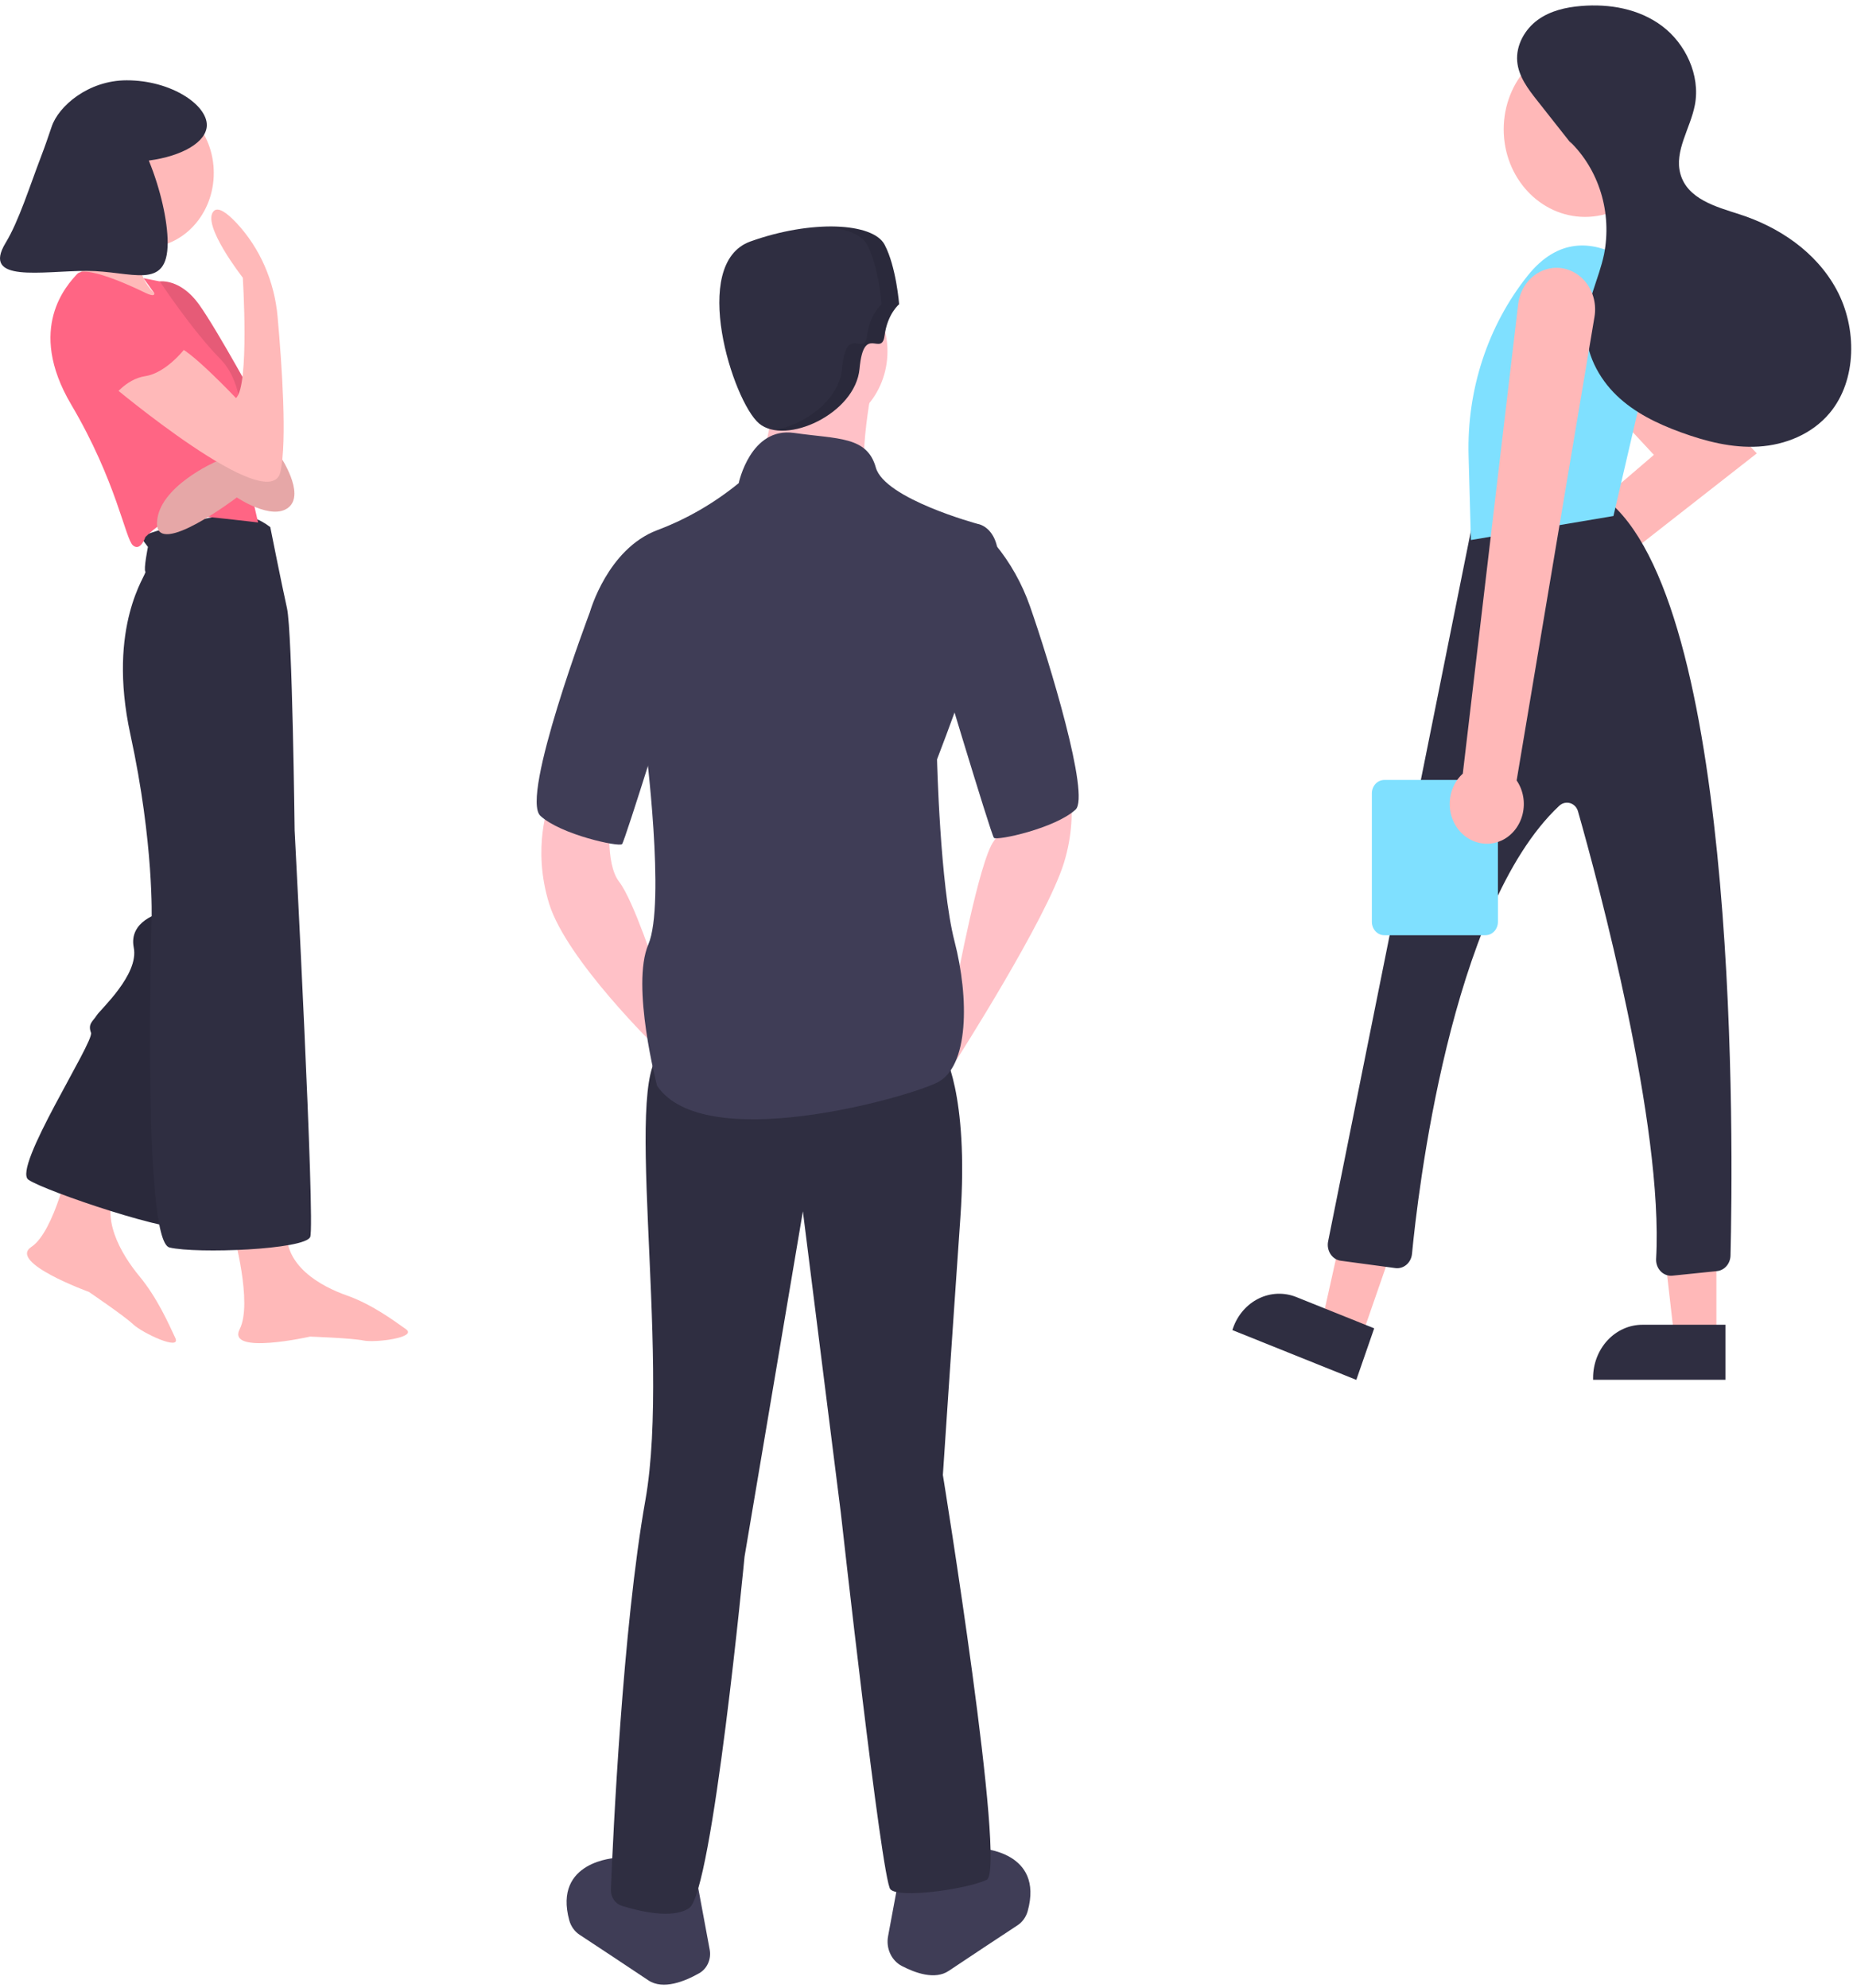 <svg width="233" height="250" viewBox="0 0 233 250" fill="none" xmlns="http://www.w3.org/2000/svg">
<g clip-path="url(#clip0)">
<path d="M188.418 74.872C188.419 73.519 188.919 72.222 189.808 71.265C190.698 70.308 191.903 69.77 193.16 69.769C193.206 69.769 193.251 69.771 193.297 69.774L207.963 57.194L197.453 45.884C197.021 45.421 196.678 44.871 196.444 44.265C196.21 43.66 196.089 43.01 196.089 42.354C196.088 41.699 196.208 41.049 196.441 40.443C196.674 39.837 197.015 39.286 197.446 38.822C197.877 38.358 198.389 37.99 198.952 37.74C199.516 37.489 200.119 37.36 200.729 37.361C201.338 37.361 201.942 37.491 202.505 37.743C203.068 37.995 203.579 38.364 204.009 38.829L220.902 57.008L197.9 75.009C197.867 76.35 197.344 77.624 196.445 78.553C195.546 79.482 194.343 79.993 193.096 79.975C191.85 79.957 190.66 79.412 189.784 78.457C188.908 77.501 188.418 76.214 188.418 74.872Z" fill="#FFB8B8"/>
<path d="M171.202 168.116L166.242 166.124L171.024 144.588L178.344 147.529L171.202 168.116Z" fill="#FFB8B8"/>
<path d="M163.015 163.09L172.794 167.018L170.546 173.5L154.957 167.237L155.037 167.008C155.612 165.349 156.776 164.005 158.272 163.271C159.768 162.536 161.474 162.471 163.015 163.09Z" fill="#2F2E41"/>
<path d="M215.824 168.197H210.529L208.011 146.221L215.825 146.222L215.824 168.197Z" fill="#FFB8B8"/>
<path d="M206.52 166.569H216.958V173.487H200.319V173.242C200.319 172.366 200.48 171.498 200.791 170.688C201.103 169.879 201.56 169.143 202.135 168.523C202.711 167.904 203.395 167.412 204.147 167.077C204.9 166.741 205.706 166.569 206.52 166.569Z" fill="#2F2E41"/>
<path d="M208.81 159.842C208.615 159.64 208.463 159.395 208.365 159.123C208.267 158.852 208.225 158.56 208.242 158.27C209.187 141.487 200.967 110.981 198.425 102.031C198.356 101.781 198.23 101.554 198.058 101.372C197.885 101.189 197.673 101.057 197.44 100.987C197.202 100.914 196.951 100.907 196.709 100.965C196.468 101.023 196.244 101.146 196.058 101.322C182.328 114.192 178.231 150.503 177.549 157.651C177.523 157.918 177.448 158.177 177.328 158.412C177.208 158.648 177.046 158.855 176.851 159.022C176.655 159.189 176.431 159.312 176.191 159.384C175.951 159.457 175.699 159.477 175.452 159.443L168.599 158.521C168.341 158.487 168.092 158.395 167.869 158.251C167.646 158.107 167.453 157.915 167.302 157.686C167.152 157.458 167.047 157.199 166.995 156.924C166.943 156.65 166.944 156.367 166.999 156.093L184.968 66.692L184.979 66.639L185.011 66.596C189.356 60.985 201.946 63.17 202.479 63.266L202.535 63.275L202.578 63.314C218.745 77.741 217.925 144.613 217.597 157.872C217.584 158.364 217.404 158.834 217.092 159.193C216.78 159.552 216.356 159.776 215.901 159.823L210.289 160.398C210.229 160.404 210.169 160.407 210.11 160.407C209.625 160.408 209.158 160.205 208.81 159.842Z" fill="#2F2E41"/>
<path d="M199.309 27.273C204.959 27.273 209.54 22.344 209.54 16.264C209.54 10.183 204.959 5.254 199.309 5.254C193.658 5.254 189.078 10.183 189.078 16.264C189.078 22.344 193.658 27.273 199.309 27.273Z" fill="#FFB8B8"/>
<path d="M209.355 36.998C209.355 36.998 199.854 24.916 192.081 34.675C187.079 40.954 184.434 49.015 184.662 57.281L184.955 67.901L202.877 64.881L209.355 36.998Z" fill="#7FE0FF"/>
<path d="M8.801 145.795C8.801 145.795 6.898 154.839 3.935 156.788C0.972 158.737 11.167 162.434 11.167 162.434C11.167 162.434 15.605 165.439 16.757 166.526C17.91 167.613 22.849 169.938 22.035 168.211C21.221 166.484 19.79 163.2 17.532 160.472C15.273 157.743 12.304 152.859 14.89 149.055C17.477 145.251 8.801 145.795 8.801 145.795Z" fill="#FFB9B9"/>
<path d="M19.101 35.774L20.098 35.385C20.098 35.385 22.662 34.996 25.012 38.264C27.362 41.532 32.739 51.453 32.739 51.453L34.733 56.589L27.682 56.823L22.377 44.061L19.101 35.774Z" fill="#FF6584"/>
<path opacity="0.1" d="M19.101 35.774L20.098 35.385C20.098 35.385 22.662 34.996 25.012 38.264C27.362 41.532 32.739 51.453 32.739 51.453L34.733 56.589L27.682 56.823L22.377 44.061L19.101 35.774Z" fill="black"/>
<path d="M20.169 114.794C20.169 114.794 16.145 115.767 16.822 119.152C17.498 122.537 12.62 126.933 12.157 127.672C11.694 128.412 11.018 128.723 11.445 129.851C11.873 130.979 1.511 146.892 3.576 148.332C5.641 149.771 22.377 155.413 23.872 154.285C25.368 153.156 26.579 116.234 26.579 116.234L20.169 114.794Z" fill="#2F2E41"/>
<path opacity="0.1" d="M20.169 114.794C20.169 114.794 16.145 115.767 16.822 119.152C17.498 122.537 12.62 126.933 12.157 127.672C11.694 128.412 11.018 128.723 11.445 129.851C11.873 130.979 1.511 146.892 3.576 148.332C5.641 149.771 22.377 155.413 23.872 154.285C25.368 153.156 26.579 116.234 26.579 116.234L20.169 114.794Z" fill="black"/>
<path d="M29.32 154.946C29.32 154.946 31.813 163.817 30.139 167.124C28.466 170.431 38.986 168.06 38.986 168.06C38.986 168.06 44.204 168.238 45.7 168.549C47.195 168.86 52.537 168.174 51.041 167.124C49.546 166.073 46.804 164.011 43.599 162.883C40.394 161.755 35.587 159.148 36.086 154.44C36.584 149.733 29.32 154.946 29.32 154.946Z" fill="#FFB9B9"/>
<path d="M33.985 66.277C32.605 65.2 30.944 64.641 29.249 64.682C26.507 64.799 17.534 67.133 17.783 67.6C18.029 68.011 18.303 68.401 18.602 68.767C18.602 68.767 18.033 71.607 18.282 71.88C18.531 72.152 13.404 78.572 16.395 92.345C19.386 106.118 19.065 115.65 19.065 115.65C19.065 115.65 17.855 156.036 21.309 156.853C24.762 157.67 38.365 157.125 39.006 155.53C39.647 153.935 37.047 104.406 37.047 104.406C37.047 104.406 36.762 79.505 36.086 76.471C35.409 73.436 33.985 66.277 33.985 66.277Z" fill="#2F2E41"/>
<path d="M18.3 31.125C13.56 31.125 9.718 26.927 9.718 21.748C9.718 16.569 13.56 12.371 18.3 12.371C23.039 12.371 26.881 16.569 26.881 21.748C26.881 26.927 23.039 31.125 18.3 31.125Z" fill="#FFB9B9"/>
<path d="M19.599 27.954C19.599 27.954 14.294 33.634 20.846 38.031C25.459 41.126 9.7 35.618 9.7 35.618C9.7 35.618 12.976 26.475 12.478 24.374C11.979 22.273 19.599 27.954 19.599 27.954Z" fill="#FFB9B9"/>
<path d="M18.282 36.825C18.282 36.825 10.911 33.128 9.7 34.451C8.49 35.774 3.255 41.221 8.953 50.87C14.65 60.519 15.754 67.755 16.715 68.573C17.677 69.39 18.282 67.522 18.282 67.522C18.282 67.522 21.059 64.76 22.875 64.76C24.691 64.76 32.454 65.694 32.454 65.694L30.282 56.278C30.282 56.278 31.35 48.847 27.718 45.151C24.086 41.454 20.098 35.385 20.098 35.385L18.041 34.974L19.399 36.864C19.399 36.864 19.599 37.447 18.282 36.825Z" fill="#FF6584"/>
<path d="M35.231 57.367C35.231 57.367 38.4 62.036 36.3 63.787C34.199 65.538 29.783 62.542 29.783 62.542C29.783 62.542 19.599 70.284 19.742 65.732C19.884 61.18 27.184 58.029 27.184 58.029L32.098 58.184L31.35 55.5L33.415 55.266L35.231 57.367Z" fill="#FFB9B9"/>
<path opacity="0.1" d="M35.231 57.367C35.231 57.367 38.4 62.036 36.3 63.787C34.199 65.538 29.783 62.542 29.783 62.542C29.783 62.542 19.599 70.284 19.742 65.732C19.884 61.18 27.184 58.029 27.184 58.029L32.098 58.184L31.35 55.5L33.415 55.266L35.231 57.367Z" fill="black"/>
<path d="M13.973 48.38C13.973 48.38 33.985 65.227 35.267 59.313C36.1 55.469 35.459 46.005 34.908 39.85C34.515 35.369 32.683 31.184 29.737 28.035C28.537 26.758 27.423 25.956 26.863 26.553C25.297 28.226 30.531 34.918 30.531 34.918C30.531 34.918 31.386 48.497 29.676 50.053C29.676 50.053 23.484 43.52 22.201 43.615C20.917 43.711 13.973 48.38 13.973 48.38Z" fill="#FFB9B9"/>
<path d="M0.718 30.516C2.357 27.82 3.711 23.483 5.171 19.663C5.645 18.425 6.077 17.172 6.501 15.912C7.354 13.374 11.07 10.098 15.936 10.098C21.497 10.098 26.006 13.156 26.006 15.722C26.006 17.843 22.923 19.631 18.712 20.188C20.192 23.796 21.083 27.8 21.083 30.516C21.083 36.66 16.524 34.061 10.9 34.061C5.277 34.061 -2.394 35.634 0.718 30.516Z" fill="#2F2E41"/>
<path d="M9.7 37.875C9.7 37.875 6.14 47.796 14.151 50.053C14.151 50.053 15.718 47.679 18.282 47.291C20.846 46.901 23.125 43.983 23.125 43.983C23.125 43.983 17.89 35.93 13.795 35.774C9.7 35.618 9.7 37.875 9.7 37.875Z" fill="#FF6584"/>
<path d="M126.077 97.451C126.077 97.451 126.811 103.371 124.977 105.739C123.143 108.107 120.21 123.892 120.21 123.892V133.364C120.21 133.364 131.578 115.605 133.779 108.501C135.979 101.398 133.779 95.873 133.779 95.873L126.077 97.451Z" fill="#FFC1C7"/>
<path d="M124.977 68.248L125.132 68.435C127.026 70.727 128.512 73.374 129.517 76.244C131.924 83.124 137.099 100.082 135.246 101.792C132.679 104.16 125.344 105.739 124.977 105.344C124.61 104.95 117.276 80.482 117.276 80.482L124.977 68.248Z" fill="#3F3D56"/>
<path d="M113.058 235.971C113.058 235.971 121.86 237.945 122.227 235.971C122.461 234.745 122.831 233.552 123.327 232.42C123.327 232.42 131.304 232.777 129.222 240.303C129.013 241.045 128.557 241.678 127.941 242.08C126.041 243.331 121.566 246.282 119.293 247.811C117.584 248.96 115.129 248.101 113.377 247.184C112.749 246.852 112.24 246.306 111.931 245.631C111.622 244.956 111.529 244.19 111.668 243.452L113.058 235.971Z" fill="#3F3D56"/>
<path d="M87.754 237.155C87.754 237.155 78.953 239.128 78.586 237.155C78.351 235.929 77.982 234.736 77.486 233.603C77.486 233.603 69.524 233.96 71.585 241.466C71.797 242.221 72.261 242.866 72.889 243.275C74.799 244.533 79.253 247.47 81.52 248.995C83.391 250.253 86.157 249.104 87.915 248.106C88.404 247.831 88.797 247.394 89.035 246.859C89.274 246.325 89.345 245.722 89.238 245.14L87.754 237.155Z" fill="#3F3D56"/>
<path d="M76.752 102.582C76.752 102.582 76.019 108.501 77.852 110.869C79.686 113.237 82.62 122.314 82.62 122.314V131.785C82.62 131.785 71.251 120.735 69.051 113.632C66.85 106.528 69.051 101.003 69.051 101.003L76.752 102.582Z" fill="#FFC1C7"/>
<path d="M102.423 54.041C107.487 54.041 111.592 49.623 111.592 44.174C111.592 38.725 107.487 34.308 102.423 34.308C97.36 34.308 93.255 38.725 93.255 44.174C93.255 49.623 97.36 54.041 102.423 54.041Z" fill="#FFC1C7"/>
<path d="M109.758 48.121C109.758 48.121 107.191 60.749 109.758 62.328C112.325 63.907 94.355 62.328 94.355 62.328C94.355 62.328 98.389 51.673 96.556 48.121C94.722 44.569 109.758 48.121 109.758 48.121Z" fill="#FFC1C7"/>
<path d="M118.559 132.18C118.559 132.18 121.86 137.31 120.76 153.096C119.66 168.882 118.559 185.457 118.559 185.457C118.559 185.457 126.627 235.182 124.06 236.366C121.493 237.55 113.058 238.734 111.958 237.55C110.858 236.366 105.724 190.193 105.724 190.193L100.956 152.307L93.622 195.718C93.622 195.718 89.588 237.945 86.654 239.918C84.557 241.328 80.398 240.319 78.197 239.628C77.784 239.501 77.423 239.228 77.172 238.853C76.921 238.478 76.794 238.023 76.812 237.561C77.081 230.92 78.288 204.713 81.153 188.614C84.454 170.066 77.852 132.969 83.72 132.18C89.588 131.391 118.559 132.18 118.559 132.18Z" fill="#2F2E41"/>
<path d="M92.888 60.749C92.888 60.749 94.355 53.646 99.856 54.435C105.357 55.224 109.024 54.83 110.125 58.776C111.225 62.723 122.96 65.88 122.96 65.88C122.96 65.88 125.894 66.275 125.527 71.405C125.161 76.535 117.826 95.478 117.826 95.478C117.826 95.478 118.193 111.264 120.026 118.367C121.86 125.471 121.86 134.153 117.826 136.126C113.792 138.1 88.487 145.203 82.62 136.521C82.62 136.521 79.319 123.892 81.52 118.762C83.72 113.632 81.153 93.505 81.153 93.505L74.185 76.93C74.185 76.93 76.385 69.037 82.62 66.669C86.309 65.286 89.774 63.289 92.888 60.749Z" fill="#3F3D56"/>
<path d="M77.119 73.378L74.185 76.93C74.185 76.93 65.383 100.214 67.951 102.582C70.518 104.95 77.852 106.528 78.219 106.134C78.586 105.739 84.82 85.612 84.82 85.612L77.119 73.378Z" fill="#3F3D56"/>
<path d="M113.058 38.255C113.058 38.255 111.592 39.439 111.225 42.201C110.858 44.964 108.606 40.627 108.082 46.347C107.557 52.067 98.756 56.014 95.455 53.251C92.155 50.489 86.654 33.124 94.355 30.362C102.057 27.599 109.758 27.994 111.225 30.756C112.692 33.519 113.058 38.255 113.058 38.255Z" fill="#2F2E41"/>
<path opacity="0.1" d="M105.881 46.347C106.406 40.627 108.658 44.964 109.024 42.201C109.391 39.439 110.858 38.255 110.858 38.255C110.858 38.255 110.491 33.519 109.024 30.756C108.323 29.435 106.191 28.657 103.318 28.506C107.282 28.31 110.353 29.116 111.225 30.756C112.692 33.519 113.058 38.255 113.058 38.255C113.058 38.255 111.592 39.439 111.225 42.201C110.858 44.964 108.606 40.627 108.082 46.347C107.637 51.197 101.245 54.769 97.298 54.062C101.059 53.506 105.513 50.366 105.881 46.347Z" fill="black"/>
<path d="M197.65 18.168L193.255 12.596C192.122 11.159 190.937 9.595 190.777 7.719C190.601 5.663 191.764 3.664 193.353 2.507C194.941 1.349 196.893 0.913 198.806 0.753C202.354 0.457 206.088 1.088 209.005 3.282C211.922 5.477 213.83 9.438 213.119 13.191C212.559 16.145 210.495 18.976 211.297 21.865C212.175 25.027 215.774 25.997 218.712 26.94C223.644 28.522 228.354 31.637 230.939 36.427C233.523 41.216 233.512 47.82 230.066 51.934C227.835 54.598 224.47 55.945 221.143 56.148C217.816 56.351 214.504 55.508 211.348 54.354C208.442 53.292 205.568 51.925 203.28 49.724C200.992 47.523 199.344 44.372 199.415 41.07C199.483 37.923 201.049 35.057 201.693 31.986C202.2 29.415 202.067 26.746 201.307 24.248C200.546 21.75 199.185 19.513 197.363 17.763" fill="#2F2E41"/>
<path d="M186.787 117.591H174.066C173.651 117.591 173.253 117.413 172.959 117.097C172.666 116.781 172.5 116.352 172.5 115.905V99.752C172.5 99.305 172.666 98.877 172.959 98.561C173.253 98.245 173.651 98.067 174.066 98.066H186.787C187.202 98.067 187.6 98.245 187.894 98.561C188.188 98.877 188.353 99.305 188.353 99.752V115.905C188.353 116.352 188.188 116.781 187.894 117.097C187.6 117.413 187.202 117.591 186.787 117.591Z" fill="#7FE0FF"/>
<path d="M183.017 103.775C182.41 102.756 182.168 101.534 182.337 100.338C182.506 99.141 183.074 98.052 183.935 97.272L190.897 38.24C191.048 36.979 191.62 35.82 192.506 34.979C193.393 34.138 194.533 33.673 195.715 33.671L195.78 33.672C196.485 33.682 197.18 33.857 197.816 34.185C198.453 34.514 199.015 34.987 199.463 35.573C199.912 36.159 200.237 36.843 200.415 37.578C200.593 38.313 200.621 39.08 200.495 39.828L190.706 98.129L190.708 98.131C191.117 98.732 191.397 99.423 191.526 100.155C191.656 100.886 191.632 101.64 191.457 102.36C191.282 103.08 190.96 103.75 190.514 104.319C190.068 104.889 189.509 105.344 188.879 105.652C188.287 105.941 187.644 106.09 186.994 106.088C186.204 106.092 185.426 105.882 184.731 105.478C184.036 105.073 183.447 104.488 183.017 103.775Z" fill="#FFB8B8"/>
</g>
<defs>
<clipPath id="clip0">
<rect width="233" height="250" fill="white"/>
</clipPath>
</defs>
</svg>
